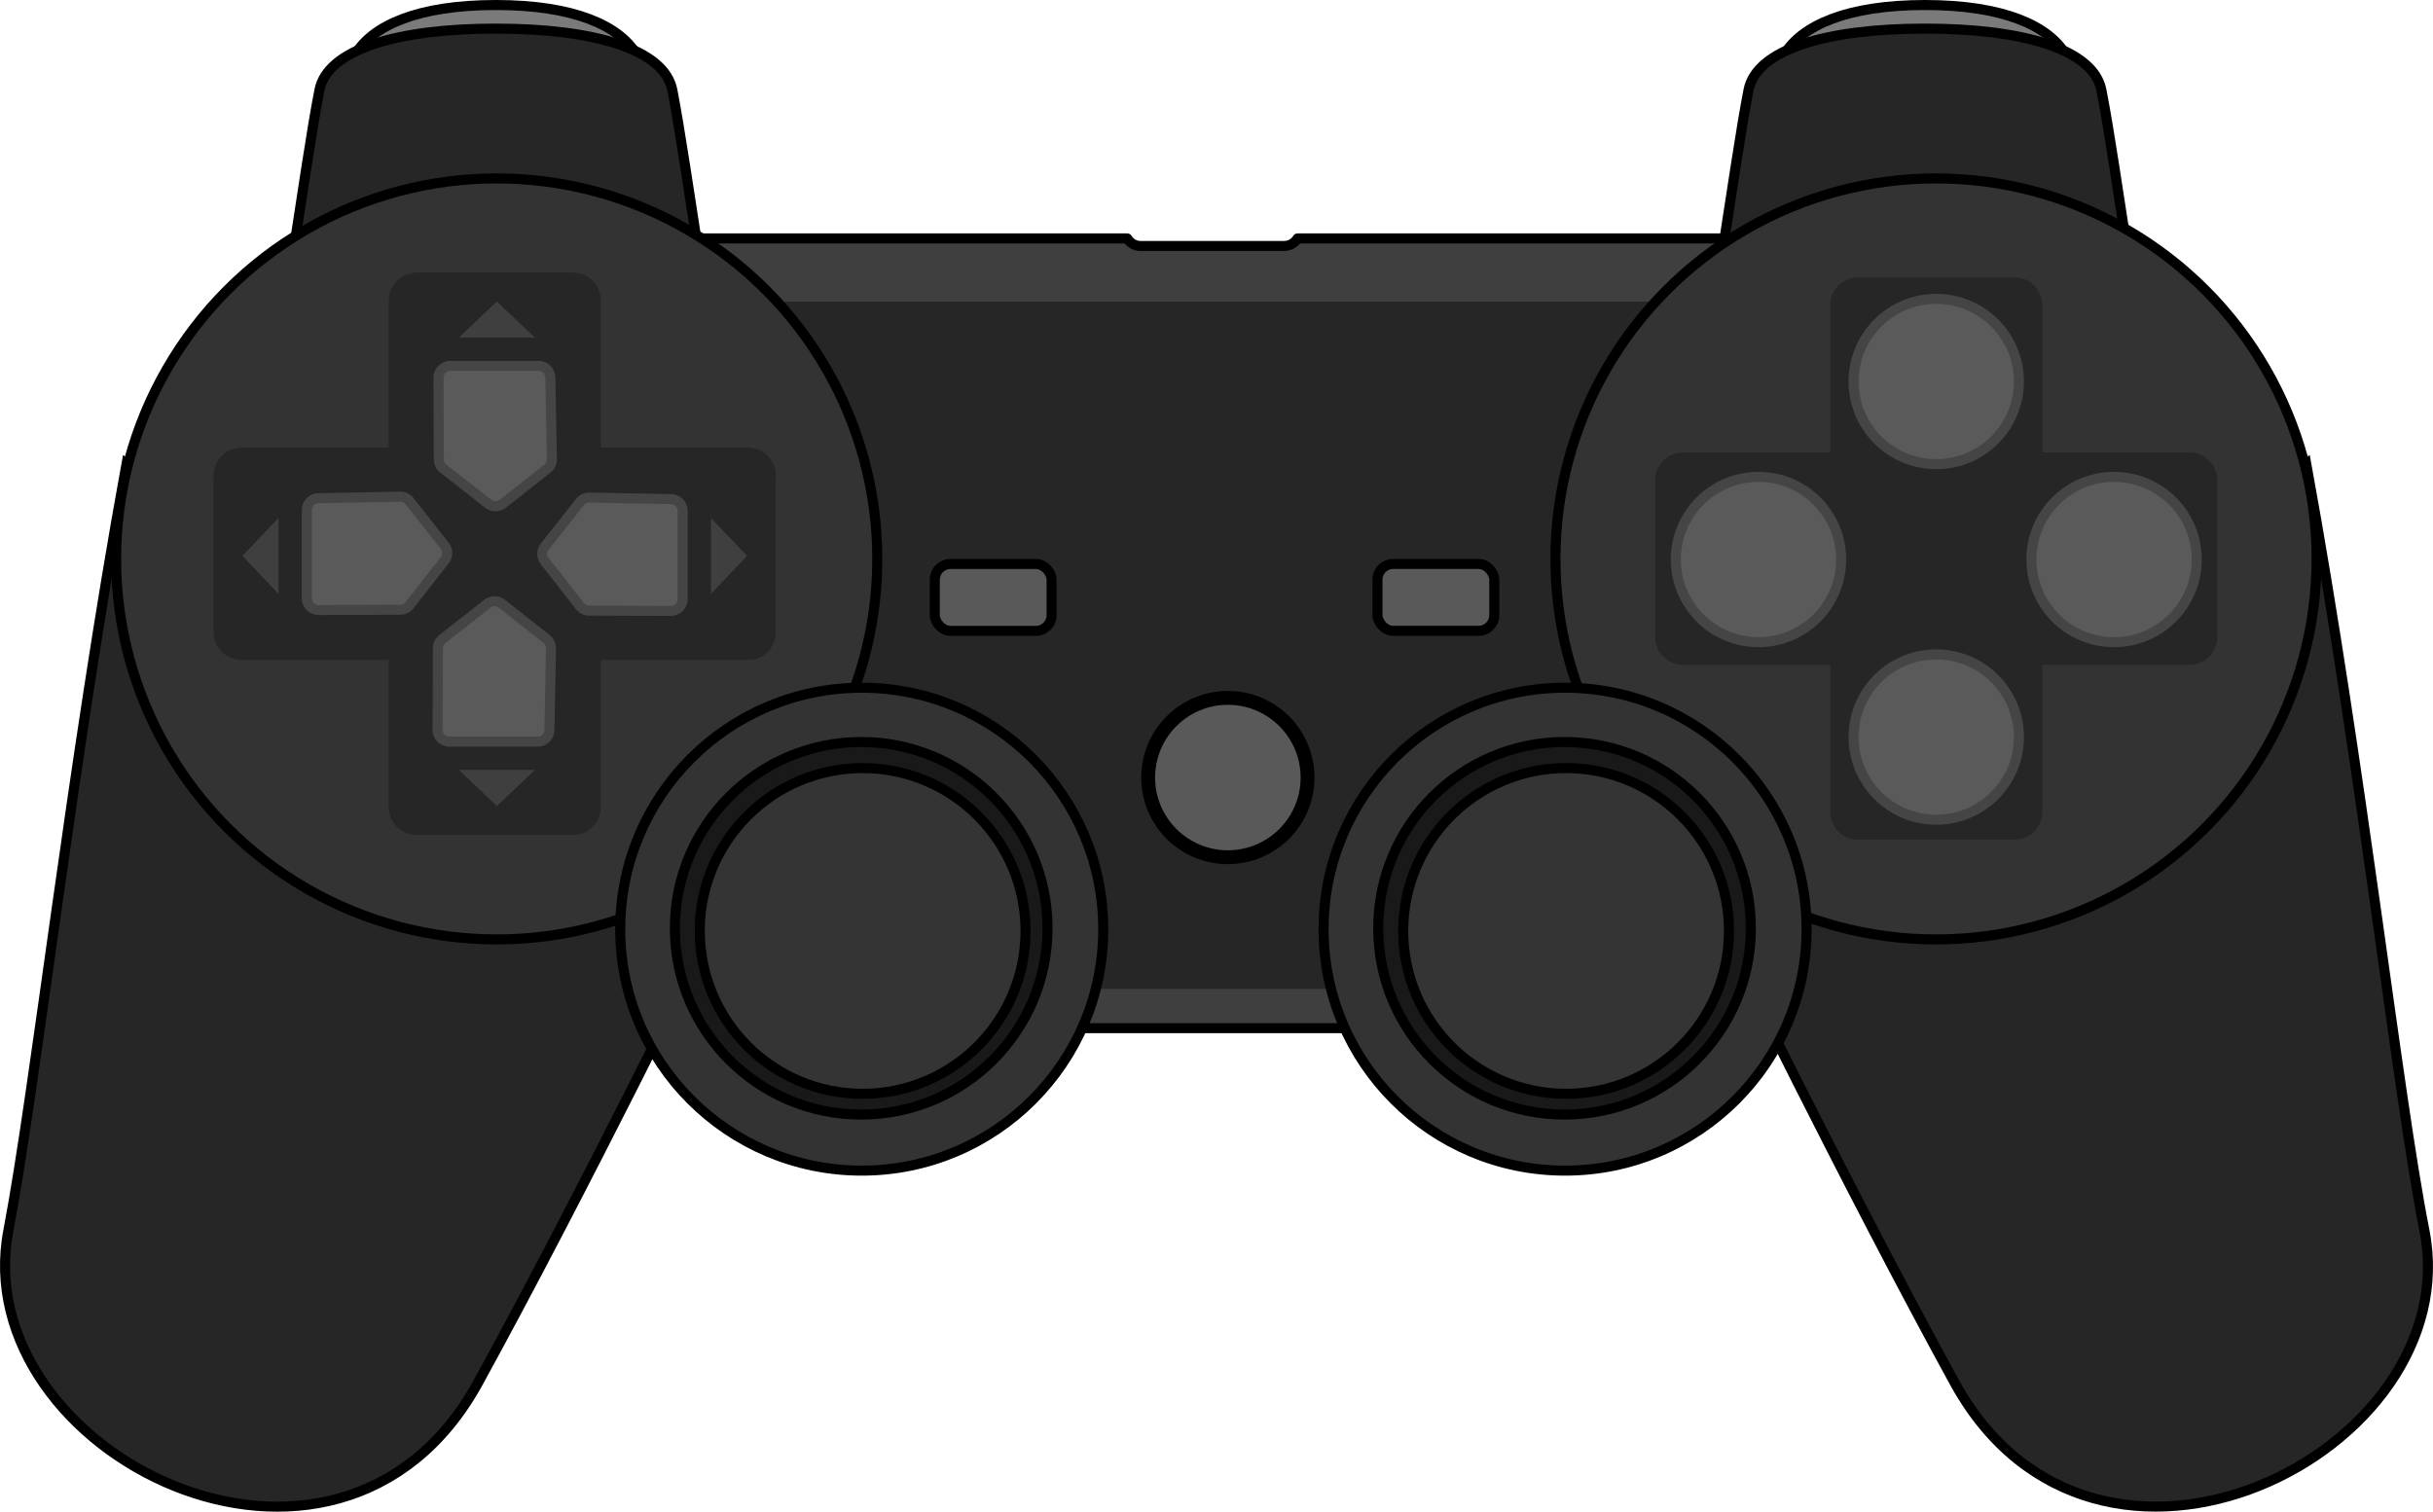 <?xml version="1.0" encoding="UTF-8" standalone="no"?>
<!-- Created with Inkscape (http://www.inkscape.org/) -->

<svg
   id="svg2"
   sodipodi:docname="grumbel-Playstation3-Gamepad.svg"
   viewBox="0 0 242.353 150.617"
   sodipodi:version="0.32"
   version="1.0"
   inkscape:output_extension="org.inkscape.output.svg.inkscape"
   inkscape:version="1.2.2 (b0a8486541, 2022-12-01)"
   width="242.353"
   height="150.617"
   xmlns:inkscape="http://www.inkscape.org/namespaces/inkscape"
   xmlns:sodipodi="http://sodipodi.sourceforge.net/DTD/sodipodi-0.dtd"
   xmlns="http://www.w3.org/2000/svg"
   xmlns:svg="http://www.w3.org/2000/svg"
   xmlns:rdf="http://www.w3.org/1999/02/22-rdf-syntax-ns#"
   xmlns:cc="http://creativecommons.org/ns#"
   xmlns:dc="http://purl.org/dc/elements/1.1/">
  <defs
     id="defs62" />
  <sodipodi:namedview
     id="base"
     bordercolor="#666666"
     inkscape:pageshadow="2"
     guidetolerance="10"
     pagecolor="#ffffff"
     gridtolerance="10000"
     inkscape:window-height="1019"
     inkscape:zoom="5.0789737"
     objecttolerance="10"
     showgrid="false"
     borderopacity="1.0"
     inkscape:current-layer="layer1"
     inkscape:cx="113.21185"
     inkscape:cy="73.440034"
     showguides="true"
     inkscape:window-y="0"
     inkscape:window-x="0"
     inkscape:window-width="1920"
     inkscape:guide-bbox="true"
     inkscape:pageopacity="0.0"
     inkscape:document-units="px"
     inkscape:showpageshadow="2"
     inkscape:pagecheckerboard="0"
     inkscape:deskcolor="#d1d1d1"
     inkscape:window-maximized="1" />
  <g
     id="layer1"
     inkscape:label="Layer 1"
     inkscape:groupmode="layer"
     transform="translate(-260.344,-474.09)">
    <path
       id="rect3225"
       style="fill:#3f3f3f;fill-rule:evenodd;stroke:#000000;stroke-linecap:round;stroke-linejoin:round"
       sodipodi:nodetypes="ccccccccccccc"
       d="m 60.281,24.156 c -1.536,0 -2.75,1.246 -2.75,2.782 v 73.152 c 0,1.54 1.214,2.75 2.75,2.75 h 121.78 c 1.54,0 2.78,-1.21 2.78,-2.75 V 26.938 c 0,-1.536 -1.24,-2.782 -2.78,-2.782 h -52.81 c -0.27,0.449 -0.77,0.75 -1.34,0.75 h -14.31 c -0.57,0 -1.04,-0.303 -1.31,-0.75 H 60.282 Z"
       transform="translate(260.34,473.69)" />
    <rect
       id="rect3318"
       style="fill:#262626;fill-rule:evenodd"
       rx="2.772"
       ry="2.68"
       height="68.484"
       width="114.69"
       y="504.14"
       x="324.17" />
    <path
       id="path3206"
       sodipodi:nodetypes="csscc"
       style="fill:#262626;fill-rule:evenodd;stroke:#000000"
       d="m 272.94,520.34 c -5.49,30.06 -9.07,62.22 -11.76,76.34 -4.23,22.13 32.77,40.74 46.79,15.16 10.65,-19.42 22.75,-44.18 22.75,-44.18 z" />
    <path
       id="path3258"
       sodipodi:nodetypes="ccscsc"
       style="fill:#7a7a7a;fill-rule:evenodd;stroke:#000000"
       d="m 435.52,483.74 h 33.15 l -2.6,-4.27 c -1.7,-2.8 -6.13,-4.88 -13.98,-4.88 -7.84,0 -12.27,2.08 -13.98,4.88 z" />
    <path
       id="path3234"
       sodipodi:nodetypes="ccscsc"
       style="fill:#7a7a7a;fill-rule:evenodd;stroke:#000000"
       d="m 293.16,483.74 h 33.15 l -2.59,-4.27 c -1.71,-2.8 -6.14,-4.88 -13.98,-4.88 -7.85,0 -12.28,2.08 -13.98,4.88 z" />
    <path
       id="path3229"
       sodipodi:nodetypes="cscsc"
       style="fill:#262626;fill-rule:evenodd;stroke:#000000"
       d="m 330.59,503.61 c -1.7,-10.98 -2.49,-16.47 -3.27,-20.53 -0.78,-4.05 -7.71,-6.14 -17.58,-6.14 -9.87,0 -16.8,2.09 -17.58,6.14 -0.79,4.06 -1.57,9.55 -3.27,20.53" />
    <circle
       id="path2416"
       style="fill:#333333;fill-rule:evenodd;stroke:#000000;stroke-width:0.993;stroke-linecap:round;stroke-linejoin:round"
       transform="matrix(1.007,0,0,1.007,3.903,-2.889)"
       cx="303.791"
       cy="528.963"
       r="37.647" />
    <path
       id="path3260"
       sodipodi:nodetypes="cscsc"
       style="fill:#262626;fill-rule:evenodd;stroke:#000000"
       d="m 472.94,503.61 c -1.7,-10.98 -2.48,-16.47 -3.27,-20.53 -0.78,-4.05 -7.71,-6.14 -17.58,-6.14 -9.87,0 -16.8,2.09 -17.58,6.14 -0.78,4.06 -1.57,9.55 -3.27,20.53" />
    <circle
       id="path3208"
       style="fill:#333333;fill-rule:evenodd;stroke:#000000;stroke-width:1.565;stroke-linecap:round;stroke-linejoin:round"
       transform="matrix(0.639,0,0,0.639,152.06,228.66)"
       cx="303.791"
       cy="528.963"
       r="37.647" />
    <circle
       id="path3212"
       style="fill:#000000;fill-opacity:0.519;fill-rule:evenodd;stroke:#000000;stroke-width:2.028;stroke-linecap:round;stroke-linejoin:round"
       transform="matrix(0.493,0,0,0.493,196.36,305.8)"
       cx="303.791"
       cy="528.963"
       r="37.647" />
    <circle
       id="path3210"
       style="fill:#4d4d4d;fill-opacity:0.519;fill-rule:evenodd;stroke:#000000;stroke-width:2.323;stroke-linecap:round;stroke-linejoin:round"
       transform="matrix(0.431,0,0,0.431,215.34,338.86)"
       cx="303.791"
       cy="528.963"
       r="37.647" />
    <path
       id="path3223"
       sodipodi:nodetypes="csscc"
       style="fill:#262626;fill-rule:evenodd;stroke:#000000"
       d="m 490.08,520.34 c 5.49,30.06 9.07,62.75 11.76,76.34 4.38,22.1 -32.77,40.74 -46.8,15.16 C 444.4,592.42 432.3,567.66 432.3,567.66 Z" />
    <circle
       id="path3221"
       style="fill:#333333;fill-rule:evenodd;stroke:#000000;stroke-width:0.993;stroke-linecap:round;stroke-linejoin:round"
       transform="matrix(-1.007,0,0,1.007,759.11,-2.889)"
       cx="303.791"
       cy="528.963"
       r="37.647" />
    <path
       id="path3219"
       style="fill:#262626;fill-rule:evenodd"
       d="m 445.43,501.73 c -1.53,0 -2.78,1.25 -2.78,2.78 v 14.66 h -14.69 c -1.53,0 -2.75,1.25 -2.75,2.78 v 15.59 c 0,1.54 1.22,2.79 2.75,2.79 h 14.69 v 14.65 c 0,1.54 1.25,2.78 2.78,2.78 h 15.6 c 1.53,0 2.75,-1.24 2.75,-2.78 v -14.65 h 14.68 c 1.54,0 2.75,-1.25 2.75,-2.79 v -15.59 c 0,-1.53 -1.21,-2.78 -2.75,-2.78 h -14.68 v -14.66 c 0,-1.53 -1.22,-2.78 -2.75,-2.78 z" />
    <rect
       id="rect3236"
       style="fill:#595959;fill-rule:evenodd;stroke:#000000;stroke-linecap:round;stroke-linejoin:round"
       rx="1.569"
       ry="1.569"
       height="6.667"
       width="11.634"
       y="530.28"
       x="353.46" />
    <rect
       id="rect3236-3"
       style="fill:#595959;fill-rule:evenodd;stroke:#000000;stroke-linecap:round;stroke-linejoin:round"
       rx="1.569"
       ry="1.569"
       height="6.667"
       width="11.634"
       y="530.277"
       x="397.556" />
    <circle
       id="path3242"
       style="fill:#595959;fill-rule:evenodd;stroke:#000000;stroke-linecap:round;stroke-linejoin:round"
       transform="matrix(1.38,0,0,1.38,-133.81,-201.68)"
       cx="374.248"
       cy="545.826"
       r="5.752" />
    <circle
       id="path3244"
       style="fill:#5a5a5a;fill-rule:evenodd;stroke:#454545;stroke-linecap:round;stroke-linejoin:round"
       transform="translate(-0.119,1.438)"
       cx="453.333"
       cy="510.663"
       r="8.235" />
    <circle
       id="path3246"
       style="fill:#5a5a5a;fill-rule:evenodd;stroke:#454545;stroke-linecap:round;stroke-linejoin:round"
       transform="translate(-0.119,36.863)"
       cx="453.333"
       cy="510.663"
       r="8.235" />
    <circle
       id="path3248"
       style="fill:#5a5a5a;fill-rule:evenodd;stroke:#454545;stroke-linecap:round;stroke-linejoin:round"
       transform="rotate(180,462.13,520.25)"
       cx="453.333"
       cy="510.663"
       r="8.235" />
    <circle
       id="path3250"
       style="fill:#5a5a5a;fill-rule:evenodd;stroke:#454545;stroke-linecap:round;stroke-linejoin:round"
       transform="rotate(180,444.42,520.25)"
       cx="453.333"
       cy="510.663"
       r="8.235" />
    <path
       id="rect3214"
       style="fill:#262626;fill-rule:evenodd"
       d="m 301.84,501.25 c -1.53,0 -2.78,1.25 -2.78,2.78 v 14.66 h -14.68 c -1.54,0 -2.76,1.24 -2.76,2.78 v 15.59 c 0,1.54 1.22,2.78 2.76,2.78 h 14.68 v 14.66 c 0,1.54 1.25,2.78 2.78,2.78 h 15.6 c 1.53,0 2.75,-1.24 2.75,-2.78 v -14.66 h 14.69 c 1.53,0 2.74,-1.24 2.74,-2.78 v -15.59 c 0,-1.54 -1.21,-2.78 -2.74,-2.78 h -14.69 v -14.66 c 0,-1.53 -1.22,-2.78 -2.75,-2.78 z" />
    <circle
       id="path3289"
       style="fill:#333333;fill-rule:evenodd;stroke:#000000;stroke-width:1.565;stroke-linecap:round;stroke-linejoin:round"
       transform="matrix(0.639,0,0,0.639,222.12,228.66)"
       cx="303.791"
       cy="528.963"
       r="37.647" />
    <circle
       id="path3291"
       style="fill:#000000;fill-opacity:0.519;fill-rule:evenodd;stroke:#000000;stroke-width:2.028;stroke-linecap:round;stroke-linejoin:round"
       transform="matrix(0.493,0,0,0.493,266.42,305.8)"
       cx="303.791"
       cy="528.963"
       r="37.647" />
    <circle
       id="path3293"
       style="fill:#4d4d4d;fill-opacity:0.519;fill-rule:evenodd;stroke:#000000;stroke-width:2.323;stroke-linecap:round;stroke-linejoin:round"
       transform="matrix(0.431,0,0,0.431,285.41,338.86)"
       cx="303.791"
       cy="528.963"
       r="37.647" />
    <g
       id="g3289"
       style="fill:#3f3f3f">
      <path
         id="path3273"
         style="fill:#3f3f3f;fill-rule:evenodd"
         sodipodi:type="star"
         sodipodi:sides="3"
         sodipodi:r1="8.4435501"
         sodipodi:r2="4.2217751"
         sodipodi:arg1="0"
         sodipodi:arg2="1.0471976"
         transform="matrix(0,-0.284,-0.517,0,575.79,583.64)"
         inkscape:randomized="0"
         sodipodi:cy="514.41351"
         sodipodi:cx="271.52805"
         inkscape:rounded="0"
         inkscape:flatsided="true"
         d="m 279.972,514.414 -12.665,7.312 v -14.625 z" />
      <path
         id="path3295"
         style="fill:#3f3f3f;fill-rule:evenodd"
         sodipodi:type="star"
         d="m 279.972,514.414 -12.665,7.312 v -14.625 z"
         sodipodi:r1="8.4435501"
         inkscape:flatsided="true"
         transform="matrix(0,0.284,-0.517,0,575.79,474.89)"
         sodipodi:arg2="1.0471976"
         sodipodi:arg1="0"
         inkscape:randomized="0"
         sodipodi:cy="514.41351"
         sodipodi:cx="271.52805"
         inkscape:rounded="0"
         sodipodi:r2="4.2217751"
         sodipodi:sides="3" />
      <path
         id="path3303"
         style="fill:#3f3f3f;fill-rule:evenodd"
         sodipodi:type="star"
         d="m 279.972,514.414 -12.665,7.312 v -14.625 z"
         sodipodi:r1="8.4435501"
         inkscape:flatsided="true"
         transform="matrix(0.284,0,0,-0.517,255.25,795.43)"
         sodipodi:arg2="1.0471976"
         sodipodi:arg1="0"
         inkscape:randomized="0"
         sodipodi:cy="514.41351"
         sodipodi:cx="271.52805"
         inkscape:rounded="0"
         sodipodi:r2="4.2217751"
         sodipodi:sides="3" />
      <path
         id="path3305"
         style="fill:#3f3f3f;fill-rule:evenodd"
         sodipodi:type="star"
         sodipodi:sides="3"
         sodipodi:r1="8.4435501"
         sodipodi:r2="4.2217751"
         sodipodi:arg1="0"
         sodipodi:arg2="1.0471976"
         transform="matrix(-0.284,0,0,-0.517,364,795.43)"
         inkscape:randomized="0"
         sodipodi:cy="514.41351"
         sodipodi:cx="271.52805"
         inkscape:rounded="0"
         inkscape:flatsided="true"
         d="m 279.972,514.414 -12.665,7.312 v -14.625 z" />
    </g>
    <g
       id="g5204"
       style="fill:#5a5a5a;stroke:#454545">
      <path
         id="path3322"
         style="fill:#5a5a5a;fill-rule:evenodd;stroke:#454545;stroke-linecap:round;stroke-linejoin:round"
         sodipodi:type="inkscape:offset"
         d="m 318.711,523.291 a 1.179,1.179 0 0 0 -0.949,0.447 l -3.5,4.438 a 1.179,1.179 0 0 0 -0.002,1.457 l 3.5,4.469 a 1.179,1.179 0 0 0 0.924,0.453 l 8.125,0.031 a 1.179,1.179 0 0 0 1.184,-1.18 V 524.625 a 1.179,1.179 0 0 0 -1.156,-1.178 z"
         inkscape:original="M 318.6875 524.46875 L 315.1875 528.90625 L 318.6875 533.375 L 326.8125 533.40625 L 326.8125 524.625 L 318.6875 524.46875 z "
         transform="translate(0.351,0.373)"
         inkscape:radius="1.1788157" />
      <path
         id="path3324"
         style="fill:#5a5a5a;fill-rule:evenodd;stroke:#454545;stroke-linecap:round;stroke-linejoin:round"
         sodipodi:type="inkscape:offset"
         d="m 318.711,523.291 a 1.179,1.179 0 0 0 -0.949,0.447 l -3.5,4.438 a 1.179,1.179 0 0 0 -0.002,1.457 l 3.5,4.469 a 1.179,1.179 0 0 0 0.924,0.453 l 8.125,0.031 a 1.179,1.179 0 0 0 1.184,-1.18 V 524.625 a 1.179,1.179 0 0 0 -1.156,-1.178 z"
         inkscape:original="M 318.6875 524.46875 L 315.1875 528.90625 L 318.6875 533.375 L 326.8125 533.40625 L 326.8125 524.625 L 318.6875 524.46875 z "
         transform="matrix(-1,0,0,1,618.9,0.284)"
         inkscape:radius="1.1788157" />
      <path
         id="path3332"
         style="fill:#5a5a5a;fill-rule:evenodd;stroke:#454545;stroke-linecap:round;stroke-linejoin:round"
         sodipodi:type="inkscape:offset"
         d="m 318.711,523.291 a 1.179,1.179 0 0 0 -0.949,0.447 l -3.5,4.438 a 1.179,1.179 0 0 0 -0.002,1.457 l 3.5,4.469 a 1.179,1.179 0 0 0 0.924,0.453 l 8.125,0.031 a 1.179,1.179 0 0 0 1.184,-1.18 V 524.625 a 1.179,1.179 0 0 0 -1.156,-1.178 z"
         inkscape:original="M 318.6875 524.46875 L 315.1875 528.90625 L 318.6875 533.375 L 326.8125 533.40625 L 326.8125 524.625 L 318.6875 524.46875 z "
         transform="rotate(90,309.265,529.255)"
         inkscape:radius="1.1788157" />
      <path
         id="path3334"
         style="fill:#5a5a5a;fill-rule:evenodd;stroke:#454545;stroke-linecap:round;stroke-linejoin:round"
         sodipodi:type="inkscape:offset"
         d="m 318.711,523.291 a 1.179,1.179 0 0 0 -0.949,0.447 l -3.5,4.438 a 1.179,1.179 0 0 0 -0.002,1.457 l 3.5,4.469 a 1.179,1.179 0 0 0 0.924,0.453 l 8.125,0.031 a 1.179,1.179 0 0 0 1.184,-1.18 V 524.625 a 1.179,1.179 0 0 0 -1.156,-1.178 z"
         inkscape:original="M 318.6875 524.46875 L 315.1875 528.90625 L 318.6875 533.375 L 326.8125 533.40625 L 326.8125 524.625 L 318.6875 524.46875 z "
         transform="matrix(0,-1,-1,0,838.61,838.54)"
         inkscape:radius="1.1788157" />
    </g>
  </g>
</svg>
